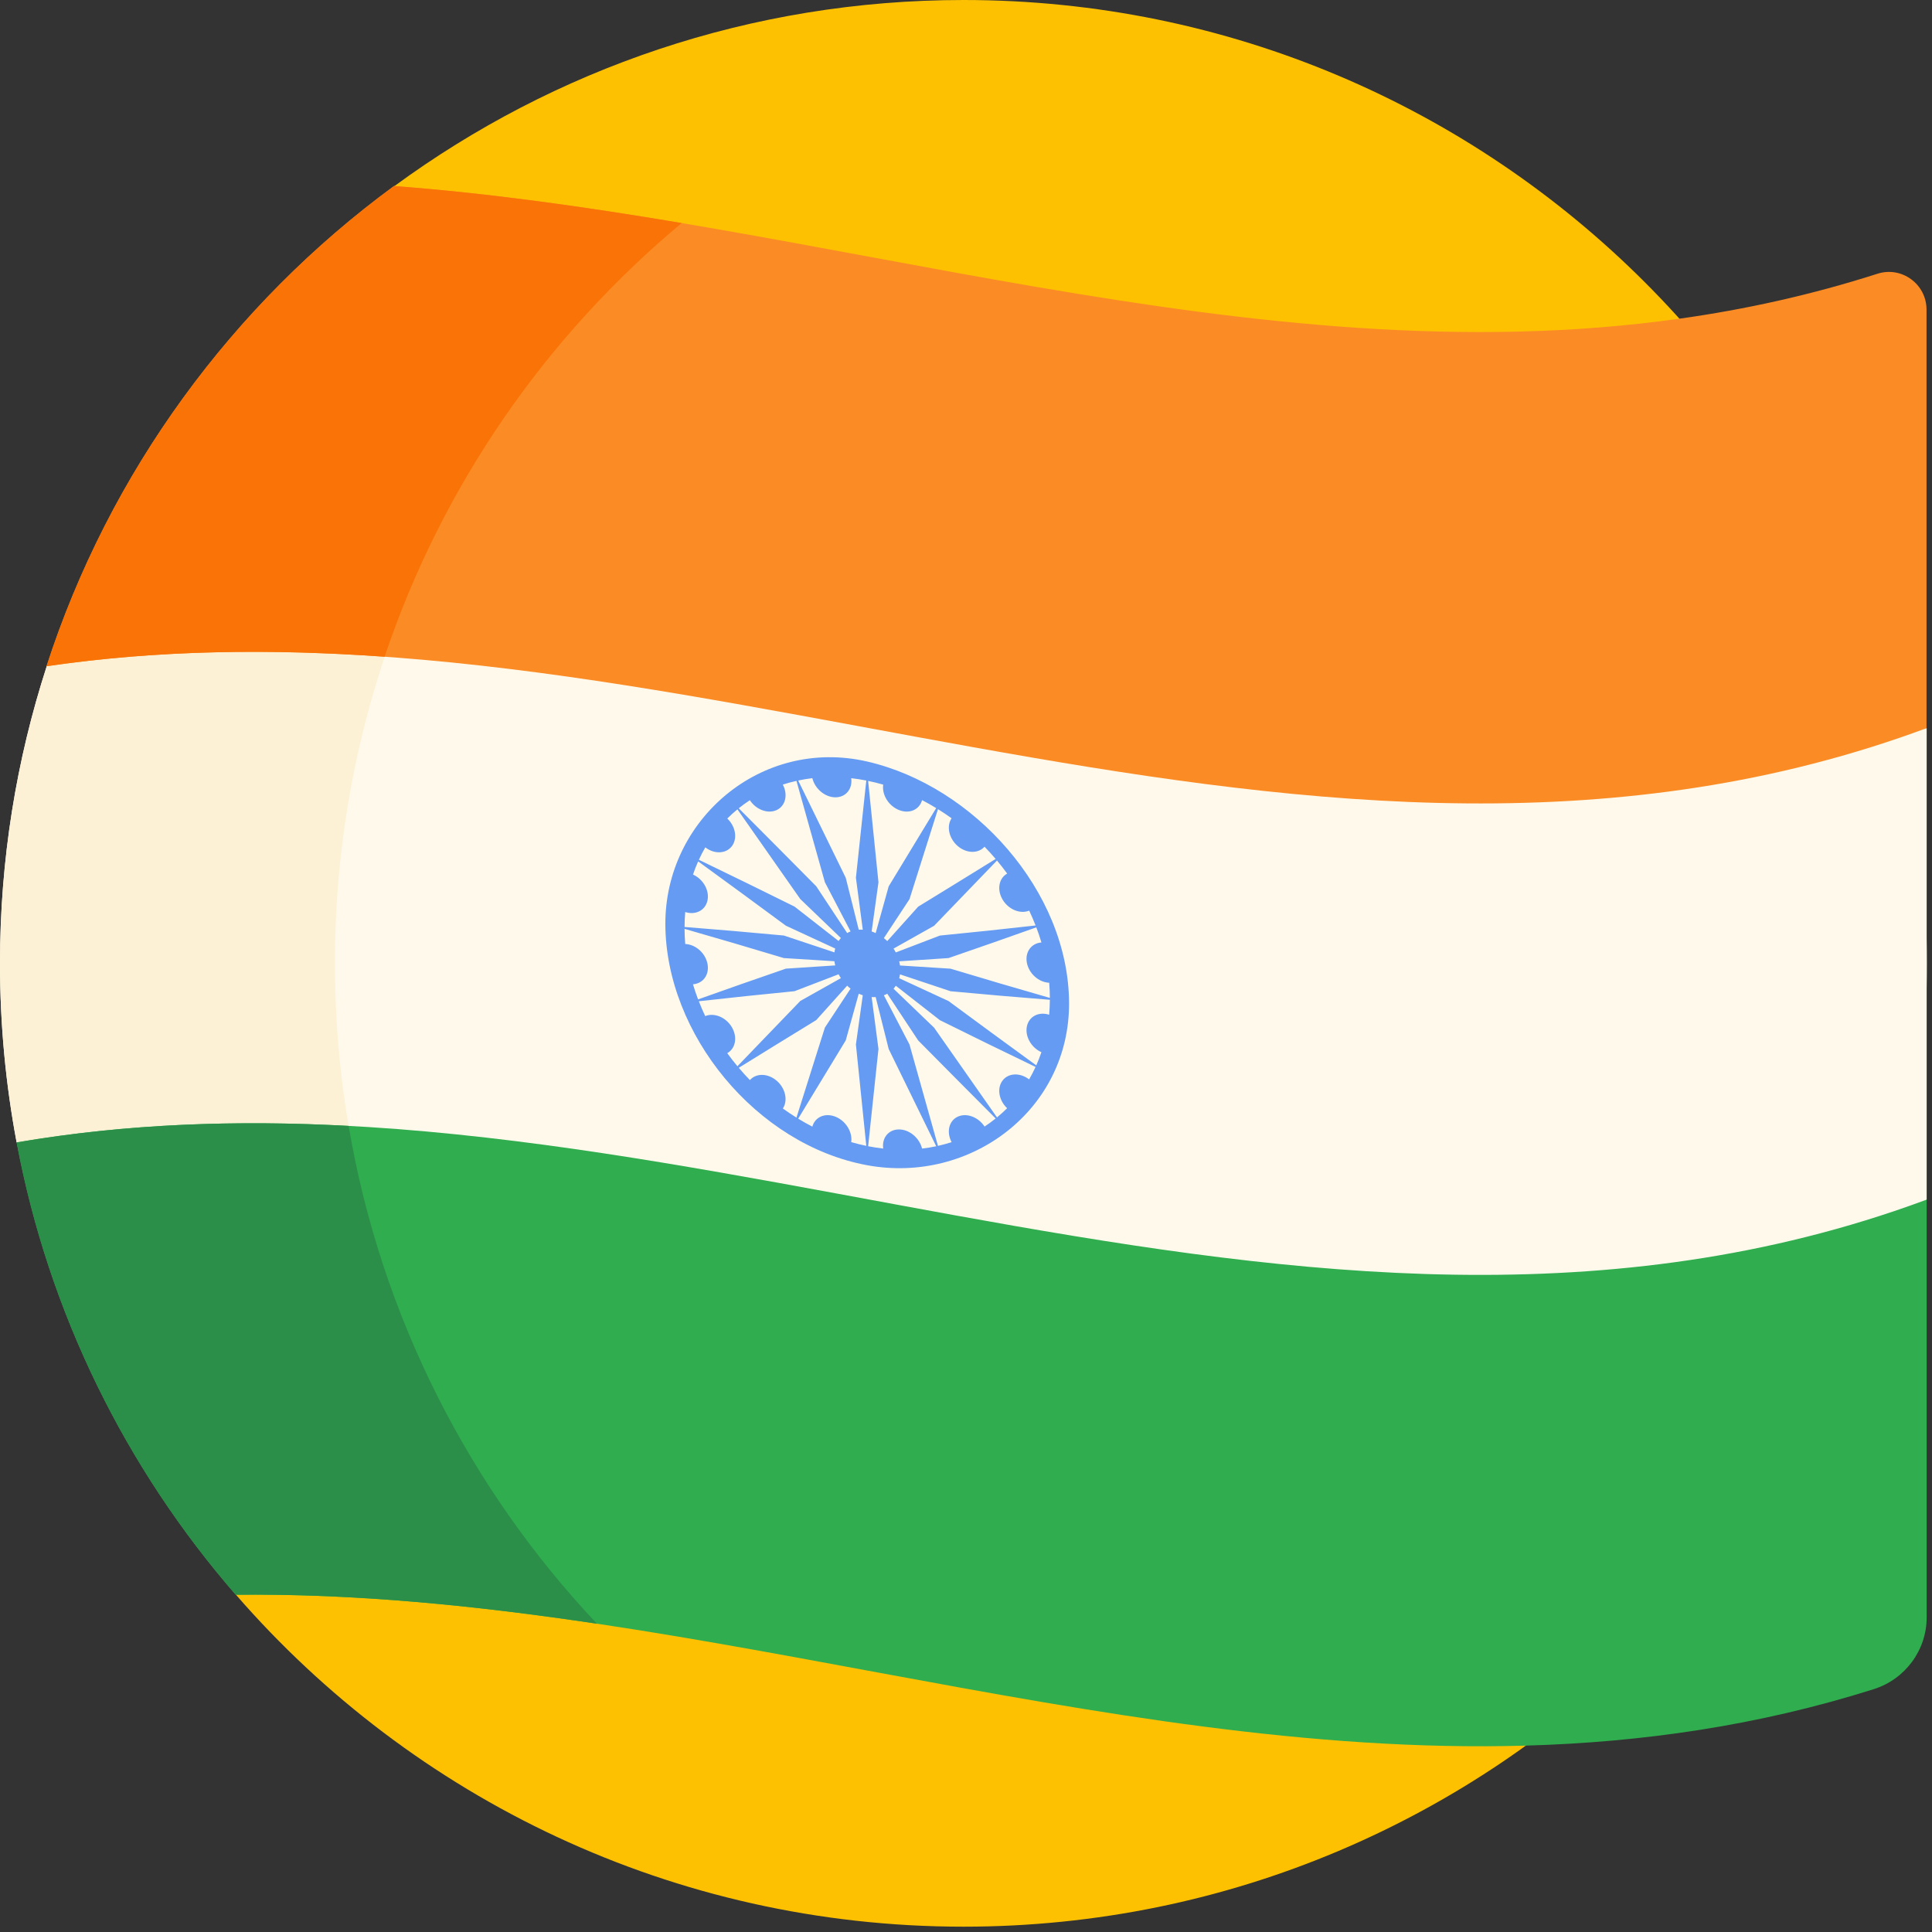 <svg width="49" height="49" viewBox="0 0 49 49" fill="none" xmlns="http://www.w3.org/2000/svg">
<rect x="0" y="0" width="49" height="49" fill="#333333" stroke="none"/>
<path d="M24.438 0C19.038 0 14.047 1.754 10.003 4.72L5.985 40.446H5.984C10.464 45.603 17.07 48.865 24.438 48.865C37.932 48.865 48.871 37.926 48.871 24.433C48.871 10.939 37.932 0 24.438 0Z" fill="#FDC102"/>
<path d="M48.865 30.425V18.469L4.867 14.458L1.185 16.898C0.416 19.271 0 21.803 0 24.433C0 25.985 0.145 27.503 0.422 28.974L46.097 34.74L48.865 30.425Z" fill="#FFF9EB"/>
<path d="M8.494 24.433C8.494 21.075 9.172 17.875 10.398 14.962L4.867 14.458L1.185 16.898C0.416 19.271 0 21.803 0 24.433C0 25.985 0.145 27.503 0.422 28.974L9.15 30.076C8.722 28.264 8.494 26.375 8.494 24.433Z" fill="#FCF1D4"/>
<path d="M48.861 7.852V18.468C48.635 18.551 48.411 18.632 48.186 18.709C32.576 24.066 16.819 14.606 1.18 16.897C2.777 11.965 5.9 7.72 9.993 4.718C20.854 5.537 31.747 9.606 42.585 8.084C44.265 7.849 45.943 7.479 47.619 6.942C48.233 6.746 48.861 7.207 48.861 7.852Z" fill="#FB8B24"/>
<path d="M48.865 30.425V41.018C48.865 41.854 48.32 42.589 47.523 42.841C44.585 43.77 41.641 44.189 38.695 44.273C27.805 44.583 16.871 40.329 5.979 40.447C3.198 37.245 1.237 33.312 0.422 28.975C16.265 26.259 32.232 36.052 48.05 30.714C48.322 30.622 48.593 30.526 48.865 30.425Z" fill="#2FAD4F"/>
<path d="M21.994 19.314C19.3 18.694 16.863 20.796 16.875 23.445C16.887 26.225 19.177 29.034 21.994 29.553C24.61 30.034 27.134 28.152 27.114 25.422C27.093 22.601 24.7 19.937 21.994 19.314ZM26.627 25.309C25.785 25.068 24.946 24.821 24.108 24.568C23.586 24.536 23.225 24.513 22.826 24.487C22.821 24.452 22.815 24.416 22.806 24.381C23.195 24.357 23.547 24.334 24.057 24.299C24.958 23.988 25.442 23.82 26.283 23.52C26.331 23.646 26.375 23.773 26.413 23.903C26.156 23.922 25.992 24.147 26.044 24.42C26.097 24.694 26.346 24.914 26.61 24.925C26.621 25.055 26.626 25.183 26.627 25.309ZM25.428 22.816C25.577 23.067 25.874 23.189 26.103 23.096C26.161 23.22 26.215 23.345 26.265 23.472C25.348 23.576 24.82 23.63 23.838 23.728C23.382 23.903 23.067 24.023 22.72 24.156C22.702 24.123 22.683 24.09 22.662 24.059C22.982 23.879 23.272 23.716 23.691 23.48C24.337 22.812 24.684 22.452 25.286 21.825C25.375 21.933 25.462 22.042 25.544 22.156C25.332 22.275 25.279 22.564 25.428 22.816ZM24.288 21.456C24.512 21.649 24.81 21.654 24.97 21.474C25.067 21.574 25.161 21.678 25.252 21.785C24.51 22.245 24.082 22.507 23.287 22.995C22.967 23.351 22.747 23.596 22.503 23.868C22.475 23.841 22.447 23.816 22.417 23.793C22.619 23.485 22.802 23.207 23.067 22.805C23.36 21.881 23.516 21.384 23.789 20.522C23.906 20.595 24.021 20.672 24.134 20.753C24 20.955 24.066 21.263 24.288 21.456ZM22.8 20.544C23.064 20.65 23.319 20.537 23.386 20.293C23.507 20.356 23.627 20.423 23.744 20.495C23.289 21.245 23.027 21.677 22.539 22.48C22.404 22.963 22.311 23.296 22.209 23.665C22.175 23.649 22.142 23.636 22.107 23.624C22.161 23.236 22.21 22.885 22.28 22.377C22.193 21.52 22.105 20.663 22.018 19.806C22.146 19.832 22.274 19.863 22.4 19.9C22.363 20.155 22.536 20.439 22.8 20.544ZM21.189 20.222C21.453 20.222 21.626 20.008 21.589 19.737C21.717 19.751 21.844 19.771 21.971 19.796C21.883 20.618 21.796 21.44 21.708 22.262C21.779 22.799 21.828 23.17 21.882 23.579C21.847 23.577 21.813 23.577 21.78 23.579C21.677 23.169 21.584 22.799 21.45 22.262C21.048 21.44 20.646 20.618 20.244 19.796C20.361 19.771 20.48 19.75 20.603 19.736C20.669 20.007 20.925 20.222 21.189 20.222ZM19.7 20.544C19.924 20.438 19.989 20.154 19.854 19.899C19.966 19.863 20.081 19.831 20.2 19.805C20.44 20.662 20.681 21.518 20.921 22.375C21.186 22.884 21.37 23.235 21.572 23.623C21.542 23.635 21.513 23.649 21.486 23.664C21.242 23.295 21.021 22.961 20.702 22.478C20.048 21.817 19.393 21.158 18.736 20.5C18.826 20.427 18.92 20.359 19.018 20.295C19.178 20.538 19.477 20.649 19.7 20.544ZM18.561 21.463C18.71 21.268 18.657 20.96 18.446 20.76C18.528 20.678 18.613 20.6 18.703 20.527C19.235 21.285 19.767 22.043 20.297 22.802C20.717 23.205 21.007 23.483 21.327 23.791C21.306 23.814 21.287 23.839 21.269 23.866C20.921 23.594 20.607 23.348 20.151 22.993C19.345 22.593 18.536 22.197 17.725 21.806C17.775 21.698 17.829 21.592 17.888 21.491C18.116 21.667 18.412 21.657 18.561 21.463ZM17.944 22.835C17.997 22.581 17.833 22.295 17.576 22.181C17.614 22.067 17.658 21.956 17.707 21.847C18.451 22.388 19.193 22.931 19.932 23.478C20.442 23.713 20.794 23.876 21.183 24.057C21.174 24.088 21.167 24.121 21.163 24.154C20.764 24.021 20.403 23.9 19.881 23.727C19.042 23.648 18.202 23.576 17.362 23.51C17.363 23.382 17.368 23.255 17.379 23.131C17.642 23.216 17.892 23.089 17.944 22.835ZM17.362 23.558C18.203 23.799 19.043 24.046 19.881 24.299C20.403 24.331 20.764 24.354 21.163 24.379C21.167 24.415 21.174 24.45 21.183 24.485C20.794 24.51 20.441 24.533 19.932 24.567C19.03 24.878 18.547 25.047 17.705 25.347C17.657 25.221 17.614 25.093 17.575 24.964C17.833 24.945 17.997 24.72 17.944 24.446C17.892 24.173 17.642 23.952 17.379 23.942C17.368 23.812 17.363 23.684 17.362 23.558ZM18.561 26.051C18.412 25.799 18.115 25.678 17.886 25.77C17.827 25.647 17.773 25.522 17.724 25.394C18.641 25.291 19.168 25.237 20.151 25.139C20.607 24.964 20.921 24.843 21.269 24.71C21.287 24.744 21.306 24.777 21.327 24.808C21.006 24.988 20.717 25.151 20.297 25.387C19.652 26.055 19.305 26.415 18.703 27.042C18.613 26.934 18.527 26.824 18.445 26.711C18.657 26.592 18.71 26.303 18.561 26.051ZM19.7 27.411C19.477 27.218 19.179 27.213 19.019 27.393C18.922 27.293 18.828 27.189 18.737 27.082C19.479 26.622 19.906 26.36 20.702 25.872C21.021 25.516 21.242 25.271 21.486 24.999C21.513 25.026 21.542 25.051 21.572 25.074C21.369 25.382 21.186 25.66 20.921 26.062C20.629 26.986 20.472 27.483 20.2 28.345C20.083 28.272 19.967 28.195 19.855 28.114C19.988 27.912 19.923 27.603 19.7 27.411ZM21.189 28.322C20.925 28.217 20.669 28.33 20.603 28.574C20.481 28.511 20.362 28.444 20.244 28.372C20.7 27.622 20.962 27.19 21.45 26.387C21.584 25.904 21.677 25.57 21.78 25.202C21.813 25.217 21.847 25.231 21.882 25.242C21.828 25.631 21.779 25.982 21.708 26.49C21.796 27.347 21.883 28.204 21.971 29.061C21.842 29.035 21.715 29.003 21.589 28.967C21.626 28.712 21.452 28.427 21.189 28.322ZM22.8 28.645C22.536 28.645 22.362 28.859 22.4 29.13C22.272 29.116 22.145 29.095 22.018 29.071C22.105 28.248 22.193 27.427 22.28 26.604C22.21 26.068 22.161 25.697 22.107 25.288C22.141 25.29 22.175 25.29 22.209 25.288C22.311 25.698 22.404 26.068 22.539 26.605C22.941 27.427 23.343 28.249 23.745 29.072C23.628 29.096 23.508 29.116 23.386 29.131C23.32 28.86 23.064 28.645 22.8 28.645ZM24.288 28.323C24.065 28.428 24 28.712 24.135 28.968C24.023 29.004 23.907 29.035 23.789 29.062C23.549 28.205 23.308 27.348 23.067 26.491C22.802 25.983 22.619 25.632 22.417 25.243C22.447 25.232 22.475 25.218 22.503 25.203C22.747 25.572 22.967 25.906 23.287 26.388C23.94 27.049 24.596 27.709 25.252 28.367C25.162 28.44 25.068 28.508 24.971 28.572C24.811 28.329 24.512 28.217 24.288 28.323ZM25.428 27.404C25.279 27.599 25.332 27.907 25.543 28.107C25.461 28.189 25.375 28.266 25.286 28.34C24.753 27.582 24.222 26.823 23.691 26.064C23.272 25.662 22.982 25.383 22.662 25.076C22.683 25.052 22.702 25.027 22.72 25.001C23.067 25.273 23.382 25.519 23.838 25.874C24.644 26.274 25.453 26.67 26.264 27.06C26.214 27.169 26.16 27.274 26.101 27.376C25.872 27.2 25.577 27.209 25.428 27.404ZM26.044 26.032C25.992 26.285 26.156 26.572 26.413 26.686C26.374 26.8 26.33 26.911 26.282 27.02C25.538 26.479 24.796 25.935 24.057 25.389C23.547 25.154 23.195 24.991 22.806 24.81C22.815 24.779 22.821 24.746 22.826 24.712C23.225 24.846 23.586 24.967 24.108 25.14C24.947 25.219 25.787 25.291 26.627 25.357C26.626 25.485 26.62 25.611 26.609 25.736C26.346 25.651 26.097 25.778 26.044 26.032Z" fill="#659BF2"/>
<path d="M8.842 28.555C6.032 28.405 3.225 28.494 0.422 28.974C1.237 33.312 3.198 37.244 5.979 40.446C9.03 40.413 12.083 40.724 15.138 41.18C11.912 37.755 9.665 33.398 8.842 28.555Z" fill="#2B8F49"/>
<path d="M17.288 5.657C14.855 5.248 12.423 4.902 9.993 4.718C5.9 7.72 2.777 11.965 1.18 16.897C4.034 16.479 6.893 16.453 9.754 16.656C11.209 12.318 13.849 8.524 17.288 5.657Z" fill="#F97306"/>
</svg>
